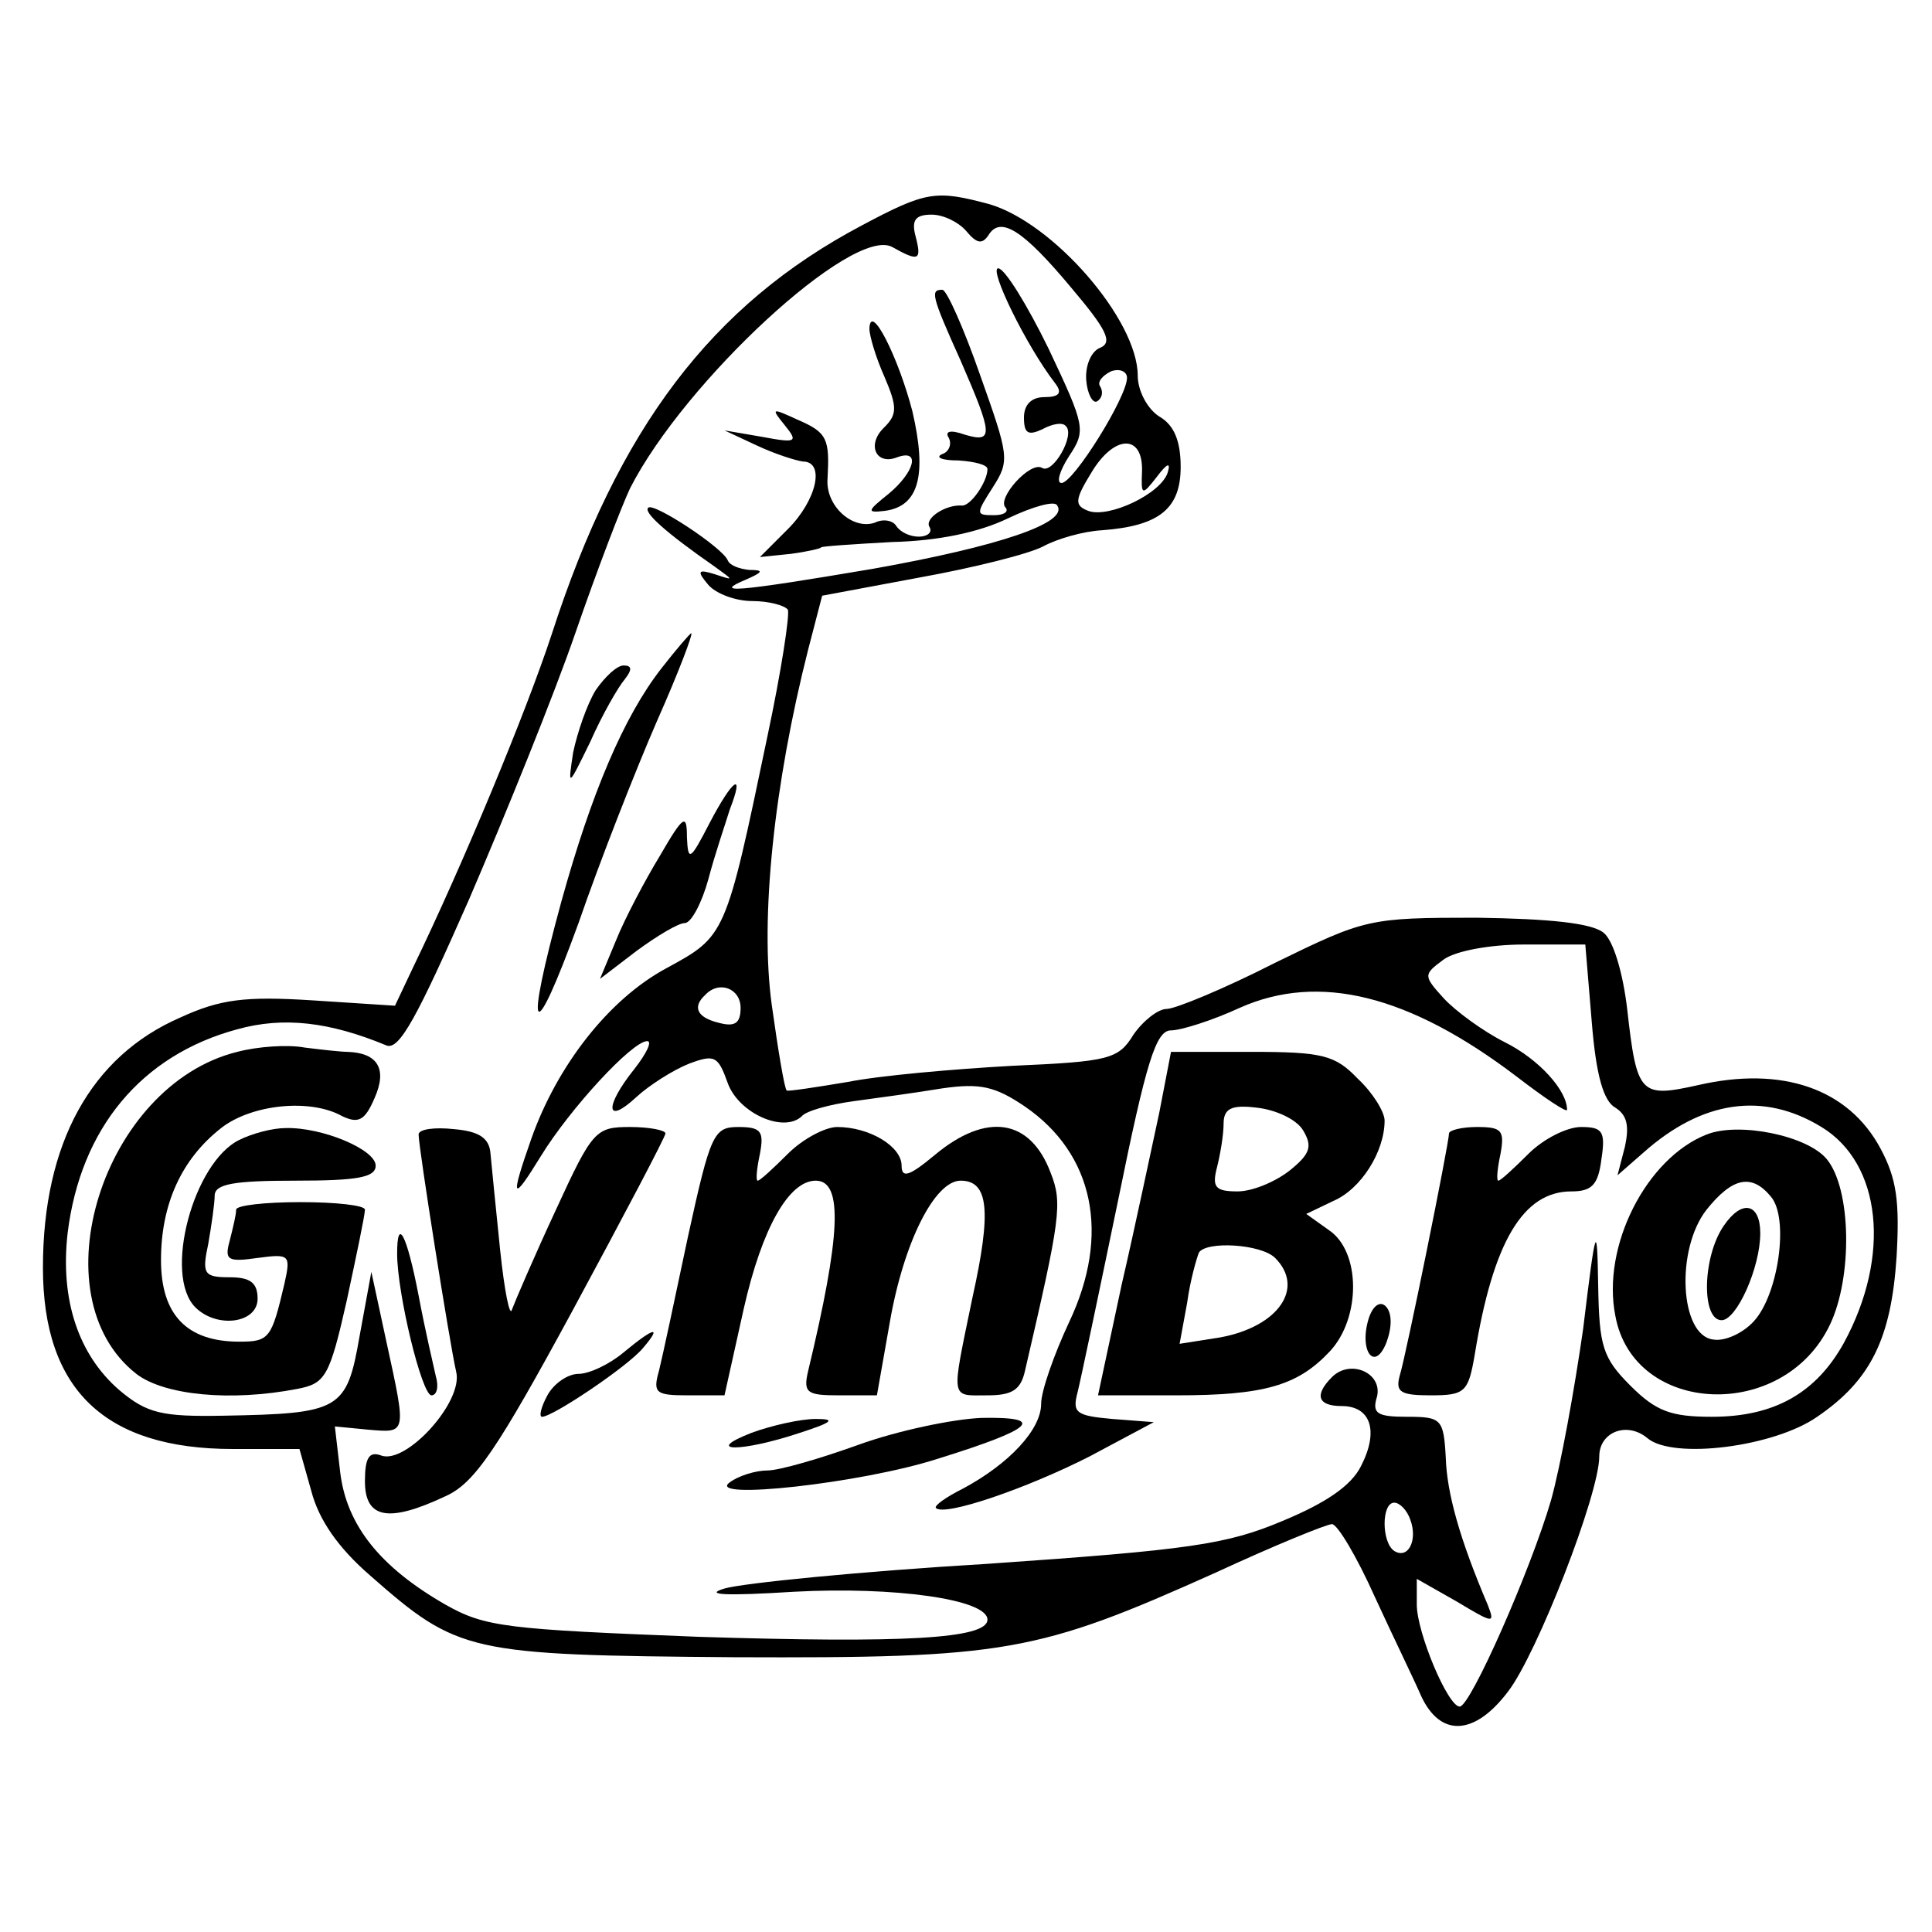 <?xml version="1.0" standalone="no"?>
<!DOCTYPE svg PUBLIC "-//W3C//DTD SVG 20010904//EN"
 "http://www.w3.org/TR/2001/REC-SVG-20010904/DTD/svg10.dtd">
<svg version="1.0" xmlns="http://www.w3.org/2000/svg"
 width="180pt" height="180pt" viewBox="0 0 180 180"
 preserveAspectRatio="xMidYMid meet">
<g transform="translate(0,180) scale(0.1,-0.1)"
fill="#000000" stroke="none">
<path d="M803 1590 c-140 -74 -227 -189 -289 -381 -24 -73 -83 -215 -129 -310
l-17 -36 -77 5 c-63 4 -86 1 -123 -16 -83 -36 -128 -117 -128 -233 0 -114 58
-169 177 -169 l62 0 11 -39 c7 -27 25 -53 55 -79 82 -72 91 -74 339 -76 253
-1 282 4 449 79 54 25 103 45 108 45 5 0 23 -30 40 -68 17 -37 37 -78 43 -92
18 -39 50 -37 81 4 27 35 85 184 85 219 0 23 26 33 45 17 24 -20 118 -8 158
20 50 34 69 73 74 149 3 52 0 73 -15 101 -30 56 -92 77 -170 59 -54 -12 -57
-9 -66 71 -4 34 -13 64 -22 71 -11 9 -50 13 -118 14 -101 0 -104 -1 -188 -42
-47 -24 -93 -43 -101 -43 -8 0 -22 -11 -31 -24 -14 -23 -23 -25 -113 -29 -54
-3 -123 -9 -153 -15 -30 -5 -56 -9 -57 -8 -2 1 -8 37 -14 80 -11 80 2 205 34
331 l13 50 91 17 c50 9 102 22 115 29 13 7 37 14 55 15 53 4 73 20 73 59 0 24
-6 39 -20 47 -11 7 -20 24 -20 38 0 52 -79 143 -139 160 -49 13 -58 12 -118
-20z m97 -5 c10 -12 15 -13 21 -4 11 18 32 5 77 -49 33 -39 39 -51 27 -56 -8
-3 -14 -16 -13 -30 1 -13 6 -22 10 -20 5 3 6 9 3 14 -3 4 2 10 10 14 8 3 15 0
15 -6 0 -18 -50 -98 -61 -98 -5 0 -2 11 7 25 16 24 15 28 -19 100 -20 41 -41
75 -47 75 -9 0 26 -72 53 -107 7 -9 4 -13 -10 -13 -12 0 -19 -7 -19 -19 0 -15
4 -17 17 -11 9 5 19 7 22 3 9 -8 -12 -45 -22 -39 -11 7 -43 -29 -34 -37 3 -4
-2 -7 -11 -7 -17 0 -17 1 -1 26 16 25 15 29 -12 105 -15 43 -31 79 -35 79 -11
0 -11 -4 17 -66 30 -69 31 -77 4 -69 -14 5 -19 3 -15 -3 3 -6 0 -13 -6 -15 -7
-3 -1 -6 15 -6 15 -1 27 -4 27 -8 0 -12 -16 -35 -24 -34 -15 1 -35 -12 -30
-20 3 -5 -2 -9 -10 -9 -8 0 -17 4 -21 10 -3 5 -12 7 -20 3 -21 -7 -46 16 -44
41 2 37 0 43 -28 55 -24 11 -25 11 -12 -5 13 -16 11 -17 -21 -11 l-35 6 30
-14 c17 -8 36 -14 43 -15 21 0 13 -36 -14 -63 l-26 -26 29 3 c15 2 28 5 28 6
0 1 30 3 66 5 43 1 81 9 108 22 23 11 44 17 46 12 11 -16 -54 -38 -172 -59
-130 -22 -149 -23 -118 -10 16 7 17 9 3 9 -9 1 -18 4 -20 9 -5 12 -69 54 -74
49 -5 -4 16 -23 62 -55 18 -13 18 -13 0 -7 -16 5 -17 3 -6 -10 7 -8 25 -15 41
-15 15 0 30 -4 33 -8 2 -4 -6 -57 -19 -118 -39 -187 -39 -186 -94 -216 -54
-29 -102 -91 -126 -159 -20 -57 -18 -60 9 -16 27 44 85 107 99 107 5 0 -1 -12
-12 -26 -28 -35 -27 -53 2 -26 12 11 34 25 49 31 24 9 27 7 36 -18 10 -28 52
-47 69 -31 4 5 26 11 48 14 22 3 59 8 83 12 35 5 49 2 77 -17 64 -44 80 -119
41 -201 -14 -30 -26 -64 -26 -76 0 -24 -30 -56 -73 -79 -16 -8 -27 -16 -25
-18 8 -8 84 18 143 48 l60 32 -39 3 c-34 3 -37 6 -32 25 3 12 20 93 38 180 26
128 35 157 49 157 9 0 38 9 64 21 74 33 158 12 258 -64 26 -20 47 -34 47 -31
0 18 -26 47 -58 63 -20 10 -46 29 -57 41 -19 21 -19 22 0 36 11 8 43 14 75 14
l57 0 6 -72 c4 -50 11 -74 22 -80 11 -7 13 -17 9 -36 l-7 -27 24 21 c55 49
112 57 166 24 56 -34 65 -120 21 -201 -26 -47 -65 -69 -123 -69 -38 0 -52 5
-76 29 -26 26 -29 37 -30 93 -1 60 -2 59 -14 -40 -8 -56 -21 -128 -30 -160
-19 -65 -75 -192 -85 -192 -11 0 -40 69 -40 95 l0 24 37 -21 c35 -21 36 -21
29 -3 -26 61 -38 104 -39 137 -2 36 -4 38 -36 38 -28 0 -33 3 -28 19 5 22 -25
35 -42 18 -17 -17 -13 -27 9 -27 27 0 35 -23 18 -56 -9 -18 -32 -34 -73 -51
-52 -22 -87 -27 -275 -40 -118 -7 -228 -18 -245 -23 -20 -6 1 -7 65 -3 93 5
180 -7 180 -26 0 -18 -79 -22 -269 -16 -179 7 -199 9 -236 30 -61 35 -92 74
-98 123 l-5 43 31 -3 c36 -3 36 -5 17 82 l-14 65 -11 -60 c-12 -69 -18 -72
-127 -74 -57 -1 -71 2 -97 24 -38 33 -55 84 -48 146 12 98 69 166 158 190 43
12 86 7 139 -15 12 -5 29 27 77 136 34 79 79 190 99 248 20 58 43 118 51 135
51 100 207 244 244 225 25 -14 28 -13 22 10 -4 15 0 20 15 20 11 0 25 -7 32
-15z m164 -224 c-1 -23 0 -23 14 -5 9 12 13 14 10 4 -6 -20 -55 -43 -74 -36
-13 5 -13 10 3 36 21 35 48 36 47 1z m-374 -500 c0 -14 -5 -18 -20 -14 -21 5
-25 15 -13 26 13 14 33 6 33 -12z m624 -477 c7 -19 -2 -37 -15 -29 -12 8 -12
45 0 45 5 0 12 -7 15 -16z"/>
<path d="M810 1494 c0 -7 6 -27 14 -45 12 -28 12 -35 0 -47 -17 -16 -8 -36 12
-28 22 8 16 -14 -8 -34 -20 -16 -21 -18 -4 -16 32 4 40 33 26 93 -13 50 -39
102 -40 77z"/>
<path d="M616 1177 c-35 -45 -65 -116 -93 -217 -35 -128 -27 -138 16 -20 20
58 53 142 73 188 20 45 34 82 32 82 -1 0 -14 -15 -28 -33z"/>
<path d="M555 1157 c-8 -13 -17 -39 -21 -58 -5 -33 -5 -33 16 10 11 25 26 51
32 58 7 9 7 13 -1 13 -6 0 -17 -10 -26 -23z"/>
<path d="M661 1033 c-18 -35 -20 -36 -21 -13 0 22 -3 21 -25 -17 -14 -23 -33
-59 -41 -79 l-15 -36 34 26 c19 14 39 26 45 26 6 0 16 19 22 41 6 23 16 52 20
65 14 36 3 29 -19 -13z"/>
<path d="M221 820 c-125 -31 -187 -227 -94 -300 26 -20 88 -26 150 -14 26 5
30 11 46 82 9 42 17 80 17 85 0 4 -27 7 -60 7 -33 0 -60 -3 -60 -7 0 -5 -3
-17 -6 -29 -5 -18 -2 -20 26 -16 30 4 31 3 25 -24 -12 -51 -14 -54 -42 -54
-49 0 -73 25 -73 76 0 52 19 94 56 123 28 22 83 28 113 11 15 -7 21 -4 30 17
12 27 3 42 -25 43 -6 0 -24 2 -40 4 -16 3 -44 1 -63 -4z"/>
<path d="M1080 763 c-7 -32 -22 -104 -35 -160 l-22 -103 73 0 c82 0 113 9 143
41 29 31 29 93 -1 113 l-21 15 25 12 c26 11 48 46 48 75 0 8 -11 26 -25 39
-21 22 -33 25 -99 25 l-75 0 -11 -57z m134 -16 c9 -15 7 -22 -13 -38 -13 -10
-34 -19 -48 -19 -21 0 -24 4 -19 23 3 12 6 30 6 40 0 14 7 18 31 15 18 -2 37
-11 43 -21z m-26 -119 c28 -28 3 -64 -51 -74 l-38 -6 7 38 c3 22 9 42 11 47 7
11 58 8 71 -5z"/>
<path d="M223 738 c-43 -21 -71 -126 -41 -156 20 -20 58 -15 58 8 0 15 -7 20
-26 20 -24 0 -26 3 -20 31 3 17 6 38 6 45 0 11 18 14 75 14 58 0 75 3 75 14 0
15 -50 36 -84 35 -12 0 -31 -5 -43 -11z"/>
<path d="M390 743 c0 -12 29 -195 35 -221 7 -28 -47 -87 -70 -78 -11 4 -15 -2
-15 -24 0 -35 22 -39 75 -14 27 12 48 43 119 174 47 87 86 161 86 164 0 3 -15
6 -33 6 -32 0 -35 -3 -69 -77 -20 -43 -38 -85 -41 -93 -2 -8 -7 17 -11 55 -4
39 -8 79 -9 90 -1 15 -11 21 -34 23 -18 2 -33 0 -33 -5z"/>
<path d="M641 648 c-12 -57 -24 -113 -27 -125 -6 -21 -3 -23 27 -23 l34 0 18
81 c17 75 42 119 67 119 26 0 23 -52 -7 -177 -5 -21 -1 -23 29 -23 l35 0 12
68 c13 75 42 132 66 132 26 0 29 -28 11 -109 -20 -97 -21 -91 14 -91 23 0 31
5 35 23 33 142 35 156 24 184 -19 51 -60 57 -108 17 -24 -20 -31 -22 -31 -10
0 18 -30 36 -60 36 -11 0 -32 -11 -46 -25 -14 -14 -26 -25 -28 -25 -2 0 -1 11
2 25 4 21 1 25 -20 25 -23 0 -26 -6 -47 -102z"/>
<path d="M1350 744 c0 -9 -40 -207 -46 -226 -4 -15 1 -18 29 -18 32 0 35 3 41
38 17 105 45 152 90 152 19 0 25 6 28 30 4 26 1 30 -19 30 -13 0 -35 -11 -49
-25 -14 -14 -26 -25 -28 -25 -2 0 -1 11 2 25 4 22 1 25 -22 25 -14 0 -26 -3
-26 -6z"/>
<path d="M1590 743 c-56 -22 -98 -104 -85 -169 17 -93 157 -99 200 -8 21 44
20 126 -3 154 -18 22 -82 35 -112 23z m60 -58 c17 -20 7 -91 -16 -116 -10 -11
-27 -19 -38 -17 -31 4 -35 84 -6 121 24 30 42 34 60 12z"/>
<path d="M1606 658 c-20 -29 -21 -88 -2 -88 14 0 36 49 36 81 0 28 -17 32 -34
7z"/>
<path d="M370 632 c0 -37 23 -132 32 -132 5 0 7 8 4 18 -2 9 -10 43 -16 75
-11 57 -20 74 -20 39z"/>
<path d="M1275 571 c-9 -30 6 -50 17 -21 5 14 5 27 -1 33 -5 5 -12 1 -16 -12z"/>
<path d="M581 540 c-13 -11 -32 -20 -42 -20 -10 0 -23 -9 -29 -20 -6 -11 -8
-20 -5 -20 10 0 80 47 94 64 18 21 11 20 -18 -4z"/>
<path d="M700 465 c-46 -18 -9 -18 45 0 31 10 34 13 15 13 -14 0 -41 -6 -60
-13z"/>
<path d="M800 454 c-36 -13 -74 -24 -85 -24 -11 0 -27 -5 -35 -11 -24 -17 123
-1 194 22 90 28 101 39 41 38 -27 -1 -79 -12 -115 -25z"/>
</g>
</svg>
